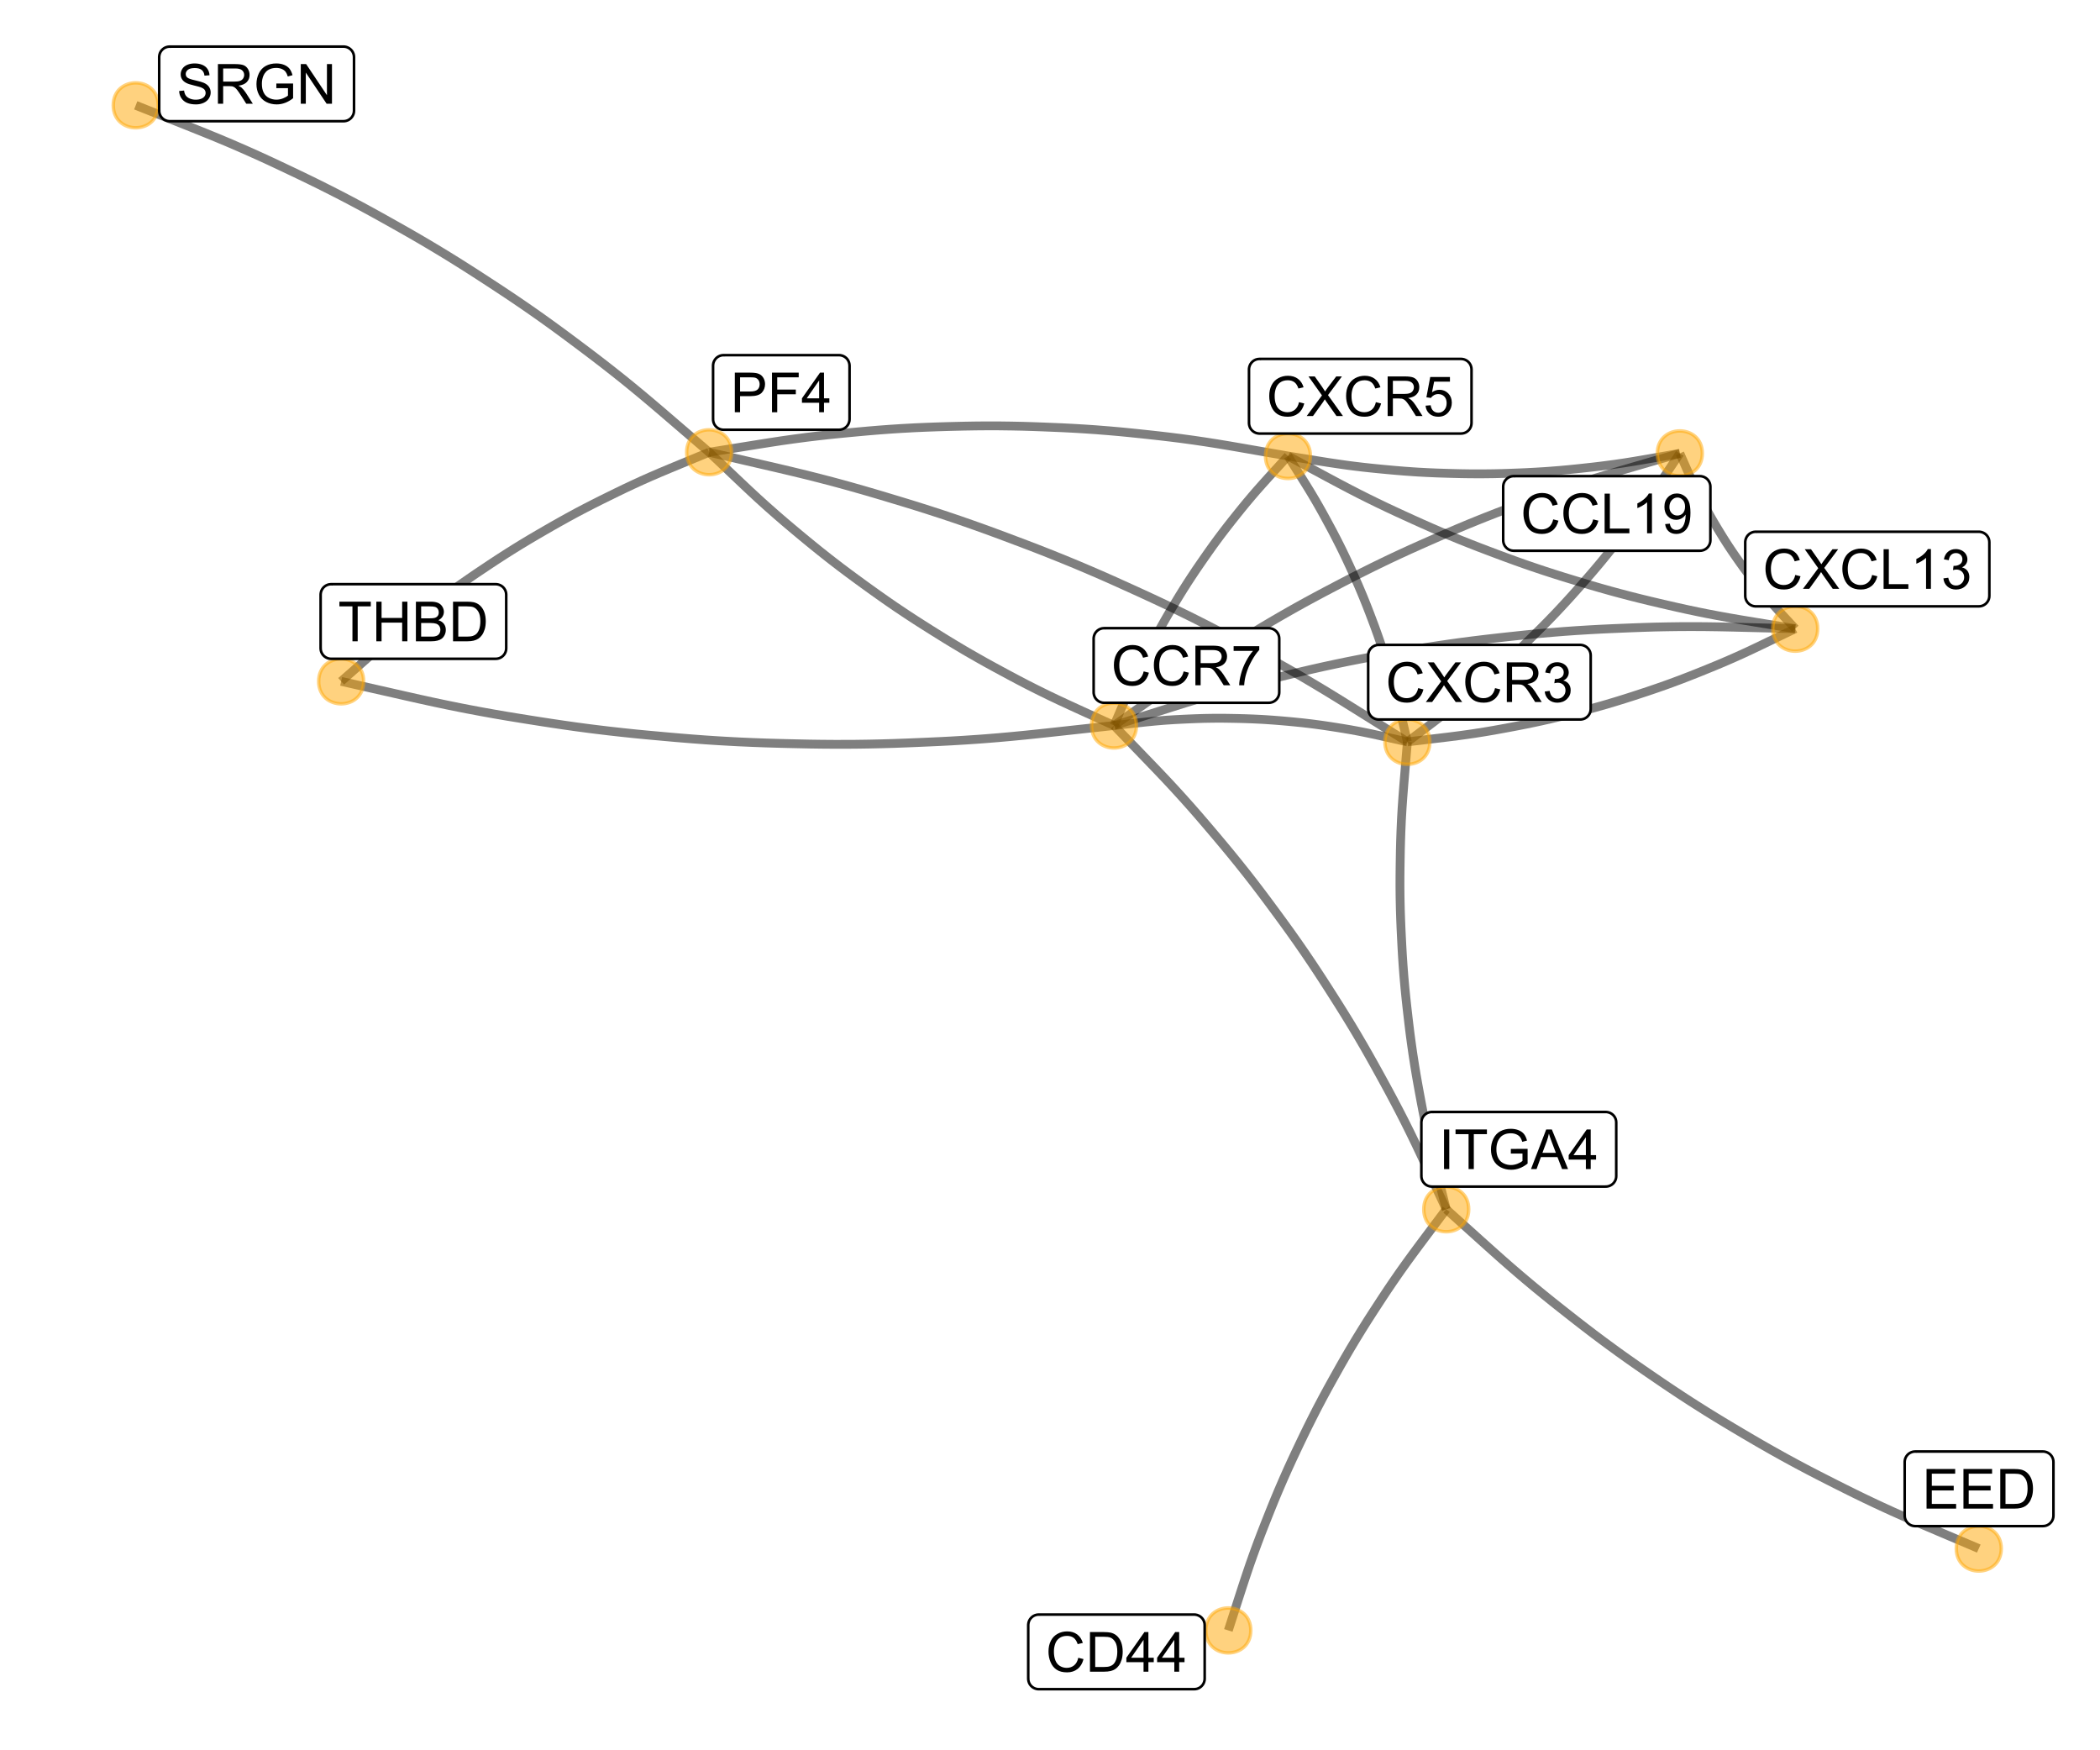 <?xml version="1.0" encoding="UTF-8"?>
<svg xmlns="http://www.w3.org/2000/svg" xmlns:xlink="http://www.w3.org/1999/xlink" width="432pt" height="360pt" viewBox="0 0 432 360" version="1.1">
<defs>
<g>
<symbol overflow="visible" id="glyph0-0">
<path style="stroke:none;" d="M 1.422 0 L 1.422 -7.113 L 7.113 -7.113 L 7.113 0 Z M 1.602 -0.18 L 6.934 -0.18 L 6.934 -6.934 L 1.602 -6.934 Z M 1.602 -0.18 "/>
</symbol>
<symbol overflow="visible" id="glyph0-1">
<path style="stroke:none;" d="M 2.949 0 L 2.949 -7.184 L 0.266 -7.184 L 0.266 -8.148 L 6.723 -8.148 L 6.723 -7.184 L 4.027 -7.184 L 4.027 0 Z M 2.949 0 "/>
</symbol>
<symbol overflow="visible" id="glyph0-2">
<path style="stroke:none;" d="M 0.91 0 L 0.91 -8.148 L 1.988 -8.148 L 1.988 -4.801 L 6.223 -4.801 L 6.223 -8.148 L 7.301 -8.148 L 7.301 0 L 6.223 0 L 6.223 -3.84 L 1.988 -3.84 L 1.988 0 Z M 0.91 0 "/>
</symbol>
<symbol overflow="visible" id="glyph0-3">
<path style="stroke:none;" d="M 0.832 0 L 0.832 -8.148 L 3.891 -8.148 C 4.512 -8.145 5.008 -8.062 5.387 -7.898 C 5.762 -7.734 6.059 -7.48 6.27 -7.137 C 6.48 -6.793 6.586 -6.434 6.59 -6.062 C 6.586 -5.711 6.492 -5.383 6.305 -5.078 C 6.117 -4.77 5.832 -4.523 5.453 -4.336 C 5.941 -4.188 6.32 -3.938 6.586 -3.594 C 6.852 -3.242 6.984 -2.832 6.984 -2.363 C 6.984 -1.977 6.902 -1.621 6.742 -1.297 C 6.578 -0.965 6.379 -0.715 6.145 -0.539 C 5.906 -0.359 5.609 -0.223 5.254 -0.137 C 4.895 -0.043 4.457 0 3.941 0 Z M 1.91 -4.723 L 3.672 -4.723 C 4.148 -4.723 4.492 -4.754 4.703 -4.816 C 4.973 -4.898 5.18 -5.031 5.32 -5.223 C 5.461 -5.41 5.531 -5.648 5.531 -5.934 C 5.531 -6.203 5.465 -6.441 5.336 -6.648 C 5.203 -6.852 5.016 -6.992 4.777 -7.07 C 4.535 -7.145 4.125 -7.184 3.539 -7.184 L 1.91 -7.184 Z M 1.91 -0.961 L 3.941 -0.961 C 4.285 -0.961 4.527 -0.973 4.672 -1 C 4.918 -1.043 5.129 -1.117 5.297 -1.223 C 5.461 -1.324 5.598 -1.477 5.707 -1.676 C 5.812 -1.871 5.863 -2.098 5.867 -2.363 C 5.863 -2.66 5.785 -2.926 5.633 -3.152 C 5.477 -3.375 5.262 -3.531 4.988 -3.625 C 4.707 -3.715 4.312 -3.762 3.797 -3.762 L 1.91 -3.762 Z M 1.91 -0.961 "/>
</symbol>
<symbol overflow="visible" id="glyph0-4">
<path style="stroke:none;" d="M 0.879 0 L 0.879 -8.148 L 3.684 -8.148 C 4.312 -8.145 4.797 -8.105 5.137 -8.031 C 5.602 -7.918 6 -7.723 6.328 -7.445 C 6.758 -7.082 7.078 -6.617 7.293 -6.055 C 7.504 -5.484 7.609 -4.84 7.613 -4.117 C 7.609 -3.496 7.539 -2.949 7.395 -2.473 C 7.25 -1.996 7.062 -1.598 6.84 -1.285 C 6.609 -0.969 6.363 -0.723 6.098 -0.547 C 5.828 -0.363 5.504 -0.227 5.125 -0.137 C 4.746 -0.043 4.309 0 3.816 0 Z M 1.957 -0.961 L 3.695 -0.961 C 4.23 -0.961 4.652 -1.008 4.957 -1.109 C 5.262 -1.207 5.504 -1.352 5.691 -1.535 C 5.941 -1.789 6.141 -2.129 6.285 -2.562 C 6.426 -2.992 6.496 -3.516 6.5 -4.133 C 6.496 -4.984 6.359 -5.641 6.082 -6.098 C 5.801 -6.555 5.461 -6.863 5.062 -7.02 C 4.773 -7.129 4.309 -7.184 3.668 -7.184 L 1.957 -7.184 Z M 1.957 -0.961 "/>
</symbol>
<symbol overflow="visible" id="glyph0-5">
<path style="stroke:none;" d="M 0.879 0 L 0.879 -8.148 L 3.949 -8.148 C 4.488 -8.145 4.902 -8.117 5.191 -8.07 C 5.59 -8 5.922 -7.875 6.195 -7.688 C 6.461 -7.5 6.68 -7.234 6.848 -6.898 C 7.012 -6.559 7.094 -6.191 7.098 -5.789 C 7.094 -5.094 6.875 -4.508 6.434 -4.031 C 5.992 -3.551 5.195 -3.309 4.047 -3.312 L 1.957 -3.312 L 1.957 0 Z M 1.957 -4.273 L 4.062 -4.273 C 4.754 -4.27 5.25 -4.398 5.543 -4.66 C 5.836 -4.918 5.98 -5.285 5.984 -5.758 C 5.98 -6.098 5.895 -6.391 5.727 -6.633 C 5.551 -6.875 5.324 -7.035 5.047 -7.113 C 4.859 -7.16 4.523 -7.184 4.039 -7.184 L 1.957 -7.184 Z M 1.957 -4.273 "/>
</symbol>
<symbol overflow="visible" id="glyph0-6">
<path style="stroke:none;" d="M 0.934 0 L 0.934 -8.148 L 6.43 -8.148 L 6.43 -7.184 L 2.012 -7.184 L 2.012 -4.664 L 5.836 -4.664 L 5.836 -3.699 L 2.012 -3.699 L 2.012 0 Z M 0.934 0 "/>
</symbol>
<symbol overflow="visible" id="glyph0-7">
<path style="stroke:none;" d="M 3.68 0 L 3.68 -1.949 L 0.145 -1.949 L 0.145 -2.867 L 3.863 -8.148 L 4.68 -8.148 L 4.68 -2.867 L 5.781 -2.867 L 5.781 -1.949 L 4.68 -1.949 L 4.68 0 Z M 3.68 -2.867 L 3.68 -6.539 L 1.129 -2.867 Z M 3.68 -2.867 "/>
</symbol>
<symbol overflow="visible" id="glyph0-8">
<path style="stroke:none;" d="M 6.691 -2.855 L 7.77 -2.586 C 7.543 -1.695 7.133 -1.02 6.547 -0.559 C 5.957 -0.09 5.242 0.141 4.395 0.141 C 3.516 0.141 2.801 -0.035 2.254 -0.395 C 1.703 -0.75 1.285 -1.27 0.996 -1.949 C 0.707 -2.625 0.562 -3.352 0.566 -4.133 C 0.562 -4.977 0.723 -5.719 1.051 -6.352 C 1.371 -6.984 1.836 -7.465 2.438 -7.793 C 3.035 -8.121 3.691 -8.285 4.414 -8.285 C 5.227 -8.285 5.914 -8.074 6.469 -7.66 C 7.023 -7.242 7.41 -6.66 7.629 -5.914 L 6.57 -5.664 C 6.375 -6.254 6.102 -6.684 5.746 -6.957 C 5.383 -7.223 4.93 -7.359 4.391 -7.363 C 3.758 -7.359 3.234 -7.211 2.82 -6.914 C 2.398 -6.613 2.105 -6.207 1.934 -5.703 C 1.762 -5.195 1.676 -4.676 1.68 -4.141 C 1.676 -3.445 1.777 -2.84 1.98 -2.324 C 2.184 -1.805 2.496 -1.418 2.922 -1.168 C 3.348 -0.91 3.809 -0.785 4.309 -0.785 C 4.906 -0.785 5.418 -0.957 5.84 -1.305 C 6.258 -1.652 6.543 -2.168 6.691 -2.855 Z M 6.691 -2.855 "/>
</symbol>
<symbol overflow="visible" id="glyph0-9">
<path style="stroke:none;" d="M 0.051 0 L 3.199 -4.246 L 0.422 -8.148 L 1.707 -8.148 L 3.184 -6.059 C 3.488 -5.621 3.707 -5.285 3.84 -5.059 C 4.02 -5.348 4.234 -5.656 4.484 -5.984 L 6.125 -8.148 L 7.297 -8.148 L 4.434 -4.309 L 7.52 0 L 6.184 0 L 4.133 -2.906 C 4.016 -3.07 3.898 -3.25 3.777 -3.449 C 3.594 -3.152 3.465 -2.949 3.391 -2.84 L 1.344 0 Z M 0.051 0 "/>
</symbol>
<symbol overflow="visible" id="glyph0-10">
<path style="stroke:none;" d="M 0.895 0 L 0.895 -8.148 L 4.508 -8.148 C 5.23 -8.145 5.785 -8.07 6.164 -7.926 C 6.539 -7.777 6.84 -7.52 7.066 -7.152 C 7.293 -6.781 7.406 -6.371 7.406 -5.926 C 7.406 -5.344 7.219 -4.855 6.844 -4.461 C 6.469 -4.062 5.891 -3.812 5.113 -3.707 C 5.395 -3.566 5.609 -3.43 5.762 -3.301 C 6.074 -3.008 6.375 -2.648 6.656 -2.219 L 8.074 0 L 6.719 0 L 5.641 -1.695 C 5.324 -2.18 5.066 -2.555 4.863 -2.816 C 4.66 -3.074 4.477 -3.258 4.316 -3.363 C 4.152 -3.465 3.988 -3.535 3.824 -3.578 C 3.699 -3.602 3.5 -3.613 3.223 -3.617 L 1.973 -3.617 L 1.973 0 Z M 1.973 -4.551 L 4.289 -4.551 C 4.781 -4.547 5.164 -4.598 5.445 -4.703 C 5.719 -4.801 5.93 -4.965 6.078 -5.191 C 6.219 -5.418 6.293 -5.66 6.297 -5.926 C 6.293 -6.305 6.152 -6.621 5.875 -6.871 C 5.594 -7.117 5.152 -7.242 4.551 -7.246 L 1.973 -7.246 Z M 1.973 -4.551 "/>
</symbol>
<symbol overflow="visible" id="glyph0-11">
<path style="stroke:none;" d="M 0.473 -2.133 L 1.523 -2.223 C 1.602 -1.707 1.781 -1.324 2.062 -1.07 C 2.344 -0.809 2.684 -0.68 3.09 -0.684 C 3.566 -0.68 3.977 -0.859 4.312 -1.227 C 4.645 -1.586 4.809 -2.07 4.812 -2.672 C 4.809 -3.242 4.648 -3.691 4.332 -4.023 C 4.008 -4.352 3.59 -4.516 3.074 -4.52 C 2.75 -4.516 2.457 -4.441 2.199 -4.297 C 1.938 -4.148 1.734 -3.961 1.59 -3.73 L 0.648 -3.852 L 1.438 -8.035 L 5.492 -8.035 L 5.492 -7.078 L 2.238 -7.078 L 1.801 -4.891 C 2.285 -5.23 2.801 -5.402 3.34 -5.402 C 4.051 -5.402 4.648 -5.152 5.141 -4.66 C 5.625 -4.164 5.871 -3.531 5.875 -2.762 C 5.871 -2.02 5.656 -1.383 5.23 -0.852 C 4.703 -0.188 3.988 0.141 3.09 0.141 C 2.344 0.141 1.738 -0.066 1.273 -0.48 C 0.805 -0.895 0.539 -1.445 0.473 -2.133 Z M 0.473 -2.133 "/>
</symbol>
<symbol overflow="visible" id="glyph0-12">
<path style="stroke:none;" d="M 0.477 -2.152 L 1.477 -2.285 C 1.594 -1.715 1.789 -1.305 2.062 -1.059 C 2.336 -0.805 2.672 -0.68 3.074 -0.684 C 3.539 -0.68 3.934 -0.844 4.262 -1.172 C 4.582 -1.496 4.746 -1.898 4.75 -2.383 C 4.746 -2.84 4.598 -3.219 4.301 -3.52 C 4 -3.816 3.617 -3.965 3.156 -3.969 C 2.965 -3.965 2.73 -3.93 2.449 -3.855 L 2.562 -4.734 C 2.625 -4.727 2.68 -4.723 2.723 -4.723 C 3.148 -4.723 3.531 -4.832 3.871 -5.055 C 4.211 -5.277 4.383 -5.621 4.383 -6.086 C 4.383 -6.449 4.258 -6.754 4.012 -6.996 C 3.762 -7.238 3.441 -7.359 3.051 -7.359 C 2.66 -7.359 2.336 -7.234 2.078 -6.992 C 1.816 -6.742 1.648 -6.375 1.578 -5.891 L 0.578 -6.07 C 0.699 -6.738 0.977 -7.254 1.41 -7.625 C 1.844 -7.992 2.383 -8.18 3.027 -8.18 C 3.469 -8.18 3.879 -8.082 4.254 -7.895 C 4.629 -7.699 4.914 -7.441 5.113 -7.113 C 5.312 -6.781 5.414 -6.43 5.414 -6.062 C 5.414 -5.707 5.316 -5.387 5.129 -5.102 C 4.938 -4.809 4.66 -4.578 4.289 -4.414 C 4.77 -4.297 5.141 -4.066 5.41 -3.719 C 5.676 -3.367 5.812 -2.93 5.812 -2.406 C 5.812 -1.691 5.551 -1.09 5.035 -0.598 C 4.512 -0.105 3.855 0.141 3.066 0.145 C 2.348 0.141 1.754 -0.07 1.285 -0.492 C 0.809 -0.918 0.539 -1.469 0.477 -2.152 Z M 0.477 -2.152 "/>
</symbol>
<symbol overflow="visible" id="glyph0-13">
<path style="stroke:none;" d="M 1.062 0 L 1.062 -8.148 L 2.141 -8.148 L 2.141 0 Z M 1.062 0 "/>
</symbol>
<symbol overflow="visible" id="glyph0-14">
<path style="stroke:none;" d="M 4.691 -3.195 L 4.691 -4.152 L 8.141 -4.156 L 8.141 -1.133 C 7.609 -0.707 7.062 -0.391 6.5 -0.18 C 5.934 0.035 5.359 0.141 4.77 0.141 C 3.965 0.141 3.234 -0.031 2.586 -0.375 C 1.93 -0.719 1.438 -1.215 1.105 -1.863 C 0.77 -2.512 0.602 -3.234 0.605 -4.035 C 0.602 -4.824 0.77 -5.562 1.102 -6.254 C 1.434 -6.938 1.91 -7.449 2.535 -7.785 C 3.156 -8.117 3.871 -8.285 4.684 -8.285 C 5.27 -8.285 5.805 -8.188 6.281 -8 C 6.758 -7.805 7.129 -7.539 7.402 -7.203 C 7.668 -6.859 7.875 -6.414 8.02 -5.867 L 7.047 -5.602 C 6.922 -6.016 6.77 -6.34 6.59 -6.578 C 6.406 -6.812 6.148 -7.004 5.812 -7.148 C 5.477 -7.289 5.102 -7.359 4.691 -7.363 C 4.195 -7.359 3.77 -7.285 3.41 -7.137 C 3.051 -6.988 2.762 -6.789 2.543 -6.547 C 2.32 -6.297 2.148 -6.031 2.027 -5.742 C 1.82 -5.234 1.715 -4.688 1.719 -4.102 C 1.715 -3.375 1.84 -2.766 2.094 -2.277 C 2.34 -1.785 2.703 -1.422 3.184 -1.188 C 3.66 -0.949 4.168 -0.832 4.707 -0.832 C 5.168 -0.832 5.625 -0.922 6.074 -1.102 C 6.516 -1.281 6.852 -1.473 7.086 -1.68 L 7.086 -3.195 Z M 4.691 -3.195 "/>
</symbol>
<symbol overflow="visible" id="glyph0-15">
<path style="stroke:none;" d="M -0.016 0 L 3.113 -8.148 L 4.273 -8.148 L 7.609 0 L 6.379 0 L 5.43 -2.469 L 2.023 -2.469 L 1.129 0 Z M 2.336 -3.344 L 5.098 -3.344 L 4.246 -5.602 C 3.984 -6.285 3.793 -6.848 3.668 -7.293 C 3.562 -6.766 3.414 -6.246 3.23 -5.734 Z M 2.336 -3.344 "/>
</symbol>
<symbol overflow="visible" id="glyph0-16">
<path style="stroke:none;" d="M 0.832 0 L 0.832 -8.148 L 1.91 -8.148 L 1.91 -0.961 L 5.926 -0.961 L 5.926 0 Z M 0.832 0 "/>
</symbol>
<symbol overflow="visible" id="glyph0-17">
<path style="stroke:none;" d="M 4.238 0 L 3.238 0 L 3.238 -6.375 C 2.996 -6.145 2.68 -5.914 2.293 -5.684 C 1.898 -5.453 1.547 -5.281 1.238 -5.168 L 1.238 -6.137 C 1.793 -6.395 2.285 -6.715 2.707 -7.09 C 3.125 -7.465 3.418 -7.828 3.594 -8.18 L 4.238 -8.18 Z M 4.238 0 "/>
</symbol>
<symbol overflow="visible" id="glyph0-18">
<path style="stroke:none;" d="M 0.621 -1.883 L 1.582 -1.973 C 1.664 -1.516 1.82 -1.188 2.051 -0.988 C 2.277 -0.781 2.57 -0.68 2.934 -0.684 C 3.238 -0.68 3.508 -0.75 3.742 -0.895 C 3.973 -1.031 4.164 -1.219 4.312 -1.457 C 4.461 -1.691 4.582 -2.008 4.684 -2.41 C 4.781 -2.809 4.832 -3.219 4.836 -3.633 C 4.832 -3.676 4.832 -3.742 4.828 -3.836 C 4.625 -3.512 4.352 -3.254 4.008 -3.059 C 3.66 -2.859 3.285 -2.758 2.883 -2.762 C 2.207 -2.758 1.637 -3.004 1.172 -3.496 C 0.703 -3.984 0.469 -4.629 0.473 -5.43 C 0.469 -6.254 0.711 -6.918 1.203 -7.422 C 1.688 -7.926 2.301 -8.18 3.035 -8.18 C 3.562 -8.18 4.043 -8.035 4.484 -7.75 C 4.922 -7.465 5.258 -7.059 5.484 -6.531 C 5.711 -6.004 5.824 -5.238 5.828 -4.238 C 5.824 -3.195 5.711 -2.367 5.488 -1.754 C 5.262 -1.133 4.926 -0.664 4.48 -0.344 C 4.031 -0.02 3.508 0.141 2.91 0.141 C 2.273 0.141 1.754 -0.035 1.352 -0.391 C 0.945 -0.742 0.703 -1.238 0.621 -1.883 Z M 4.719 -5.48 C 4.715 -6.051 4.562 -6.508 4.258 -6.844 C 3.949 -7.18 3.582 -7.348 3.156 -7.352 C 2.707 -7.348 2.32 -7.164 1.992 -6.805 C 1.664 -6.438 1.5 -5.969 1.5 -5.395 C 1.5 -4.875 1.656 -4.453 1.969 -4.129 C 2.281 -3.805 2.668 -3.645 3.129 -3.645 C 3.59 -3.645 3.969 -3.805 4.27 -4.129 C 4.566 -4.453 4.715 -4.902 4.719 -5.48 Z M 4.719 -5.48 "/>
</symbol>
<symbol overflow="visible" id="glyph0-19">
<path style="stroke:none;" d="M 0.539 -7.078 L 0.539 -8.043 L 5.812 -8.043 L 5.812 -7.262 C 5.293 -6.707 4.777 -5.977 4.27 -5.062 C 3.758 -4.148 3.363 -3.207 3.09 -2.238 C 2.887 -1.559 2.762 -0.812 2.707 0 L 1.68 0 C 1.688 -0.641 1.812 -1.414 2.055 -2.32 C 2.293 -3.227 2.641 -4.102 3.094 -4.949 C 3.543 -5.789 4.02 -6.5 4.527 -7.078 Z M 0.539 -7.078 "/>
</symbol>
<symbol overflow="visible" id="glyph0-20">
<path style="stroke:none;" d="M 0.898 0 L 0.898 -8.148 L 6.789 -8.148 L 6.789 -7.184 L 1.977 -7.184 L 1.977 -4.691 L 6.484 -4.691 L 6.484 -3.734 L 1.977 -3.734 L 1.977 -0.961 L 6.98 -0.961 L 6.98 0 Z M 0.898 0 "/>
</symbol>
<symbol overflow="visible" id="glyph0-21">
<path style="stroke:none;" d="M 0.512 -2.617 L 1.527 -2.707 C 1.574 -2.297 1.688 -1.961 1.863 -1.703 C 2.039 -1.441 2.312 -1.23 2.684 -1.07 C 3.051 -0.906 3.465 -0.824 3.934 -0.828 C 4.34 -0.824 4.703 -0.887 5.023 -1.012 C 5.336 -1.133 5.57 -1.301 5.727 -1.512 C 5.875 -1.723 5.953 -1.953 5.957 -2.211 C 5.953 -2.461 5.879 -2.684 5.734 -2.879 C 5.582 -3.066 5.336 -3.23 5 -3.363 C 4.777 -3.445 4.297 -3.574 3.551 -3.758 C 2.801 -3.934 2.273 -4.105 1.977 -4.27 C 1.586 -4.469 1.297 -4.723 1.109 -5.027 C 0.914 -5.328 0.82 -5.664 0.824 -6.039 C 0.82 -6.449 0.938 -6.832 1.172 -7.191 C 1.406 -7.547 1.746 -7.82 2.195 -8.008 C 2.641 -8.191 3.141 -8.285 3.691 -8.285 C 4.293 -8.285 4.824 -8.188 5.289 -7.992 C 5.746 -7.797 6.102 -7.512 6.352 -7.137 C 6.598 -6.758 6.73 -6.328 6.754 -5.852 L 5.719 -5.773 C 5.664 -6.285 5.473 -6.676 5.152 -6.941 C 4.828 -7.203 4.355 -7.336 3.734 -7.336 C 3.078 -7.336 2.605 -7.215 2.309 -6.977 C 2.012 -6.734 1.863 -6.445 1.863 -6.113 C 1.863 -5.816 1.969 -5.578 2.18 -5.391 C 2.383 -5.199 2.922 -5.004 3.801 -4.809 C 4.676 -4.609 5.277 -4.438 5.605 -4.289 C 6.078 -4.07 6.43 -3.793 6.656 -3.457 C 6.883 -3.121 6.996 -2.734 6.996 -2.301 C 6.996 -1.867 6.871 -1.457 6.621 -1.074 C 6.371 -0.688 6.012 -0.391 5.551 -0.18 C 5.082 0.035 4.562 0.141 3.984 0.141 C 3.246 0.141 2.625 0.035 2.129 -0.18 C 1.629 -0.395 1.238 -0.719 0.957 -1.152 C 0.672 -1.582 0.523 -2.07 0.512 -2.617 Z M 0.512 -2.617 "/>
</symbol>
<symbol overflow="visible" id="glyph0-22">
<path style="stroke:none;" d="M 0.867 0 L 0.867 -8.148 L 1.973 -8.148 L 6.25 -1.75 L 6.25 -8.148 L 7.285 -8.148 L 7.285 0 L 6.18 0 L 1.902 -6.402 L 1.902 0 Z M 0.867 0 "/>
</symbol>
</g>
<clipPath id="clip1">
  <path d="M 8.965 5.977 L 426.02 5.977 L 426.02 351.031 L 8.965 351.031 Z M 8.965 5.977 "/>
</clipPath>
</defs>
<g id="surface10006">
<rect x="0" y="0" width="432" height="360" style="fill:rgb(100%,100%,100%);fill-opacity:1;stroke:none;"/>
<rect x="0" y="0" width="432" height="360" style="fill:rgb(100%,100%,100%);fill-opacity:1;stroke:none;"/>
<path style="fill:none;stroke-width:1.164;stroke-linecap:round;stroke-linejoin:round;stroke:rgb(100%,100%,100%);stroke-opacity:1;stroke-miterlimit:10;" d="M 0 360 L 432 360 L 432 0 L 0 0 Z M 0 360 "/>
<g clip-path="url(#clip1)" clip-rule="nonzero">
<path style=" stroke:none;fill-rule:nonzero;fill:rgb(100%,100%,100%);fill-opacity:1;" d="M 8.965 351.035 L 426.02 351.035 L 426.02 5.98 L 8.965 5.98 Z M 8.965 351.035 "/>
</g>
<path style="fill:none;stroke-width:1.814;stroke-linecap:butt;stroke-linejoin:round;stroke:rgb(0%,0%,0%);stroke-opacity:0.502;stroke-miterlimit:10;" d="M 70.184 140.141 L 70.34 140.176 L 73.348 140.859 L 76.352 141.543 L 79.793 142.32 L 83.176 143.09 L 86.344 143.801 L 89.289 144.445 L 92.074 145.031 L 94.785 145.578 L 96.27 145.867 L 98.965 146.375 L 101.617 146.852 L 104.16 147.289 L 106.555 147.68 L 108.816 148.043 L 111.043 148.395 L 113.359 148.75 L 115.832 149.117 L 118.445 149.488 L 121.145 149.848 L 122.641 150.035 L 125.367 150.363 L 128.043 150.66 L 130.609 150.93 L 133.027 151.164 L 135.309 151.371 L 137.551 151.574 L 139.887 151.777 L 142.379 151.98 L 145.008 152.176 L 147.727 152.355 L 149.23 152.441 L 151.973 152.59 L 154.664 152.707 L 157.242 152.805 L 159.668 152.879 L 161.961 152.938 L 164.211 152.988 L 166.555 153.039 L 169.055 153.074 L 171.691 153.094 L 174.418 153.09 L 175.922 153.082 L 178.668 153.043 L 181.359 152.984 L 183.941 152.91 L 186.367 152.82 L 188.656 152.727 L 190.906 152.629 L 193.25 152.523 L 195.746 152.395 L 198.379 152.238 L 201.098 152.055 L 202.598 151.945 L 205.344 151.723 L 208.121 151.473 L 211.023 151.191 L 214.121 150.867 L 217.453 150.508 L 220.973 150.121 L 224.348 149.754 L 227.031 149.461 L 228.613 149.285 L 229.141 149.23 L 229.168 149.227 "/>
<path style="fill:none;stroke-width:1.814;stroke-linecap:butt;stroke-linejoin:round;stroke:rgb(0%,0%,0%);stroke-opacity:0.502;stroke-miterlimit:10;" d="M 145.879 93.02 L 146.02 93.156 L 146.832 93.926 L 148.434 95.445 L 150.445 97.359 L 152.426 99.238 L 154.242 100.949 L 155.93 102.512 L 157.559 103.988 L 158.18 104.539 L 159.812 105.977 L 161.41 107.355 L 162.918 108.629 L 164.32 109.801 L 165.703 110.949 L 167.184 112.16 L 168.789 113.457 L 170.484 114.797 L 171.137 115.305 L 172.863 116.633 L 174.547 117.898 L 176.137 119.07 L 177.613 120.148 L 179.07 121.199 L 180.629 122.312 L 182.316 123.5 L 184.094 124.727 L 184.781 125.188 L 186.59 126.398 L 188.355 127.551 L 190.02 128.613 L 191.566 129.59 L 193.09 130.543 L 194.715 131.551 L 196.48 132.621 L 198.336 133.727 L 199.051 134.145 L 200.938 135.227 L 202.773 136.262 L 204.504 137.211 L 206.113 138.082 L 207.695 138.934 L 209.387 139.832 L 211.215 140.785 L 213.145 141.762 L 213.883 142.129 L 215.848 143.094 L 217.879 144.059 L 220.066 145.074 L 222.473 146.176 L 225.031 147.34 L 227.309 148.379 L 228.727 149.023 L 229.156 149.223 L 229.168 149.227 "/>
<path style="fill:none;stroke-width:1.814;stroke-linecap:butt;stroke-linejoin:round;stroke:rgb(0%,0%,0%);stroke-opacity:0.502;stroke-miterlimit:10;" d="M 145.879 93.02 L 145.688 93.098 L 144.621 93.539 L 142.586 94.375 L 140.145 95.383 L 137.82 96.344 L 135.719 97.227 L 133.773 98.066 L 132.094 98.812 L 130.23 99.668 L 128.441 100.508 L 126.789 101.309 L 125.258 102.059 L 123.723 102.816 L 122.066 103.648 L 120.297 104.559 L 118.676 105.41 L 116.875 106.387 L 115.148 107.348 L 113.551 108.25 L 112.074 109.102 L 110.59 109.961 L 108.992 110.902 L 107.289 111.926 L 105.73 112.887 L 103.996 113.98 L 102.336 115.051 L 100.805 116.059 L 99.387 117.008 L 97.961 117.961 L 96.434 119.008 L 94.801 120.141 L 93.309 121.203 L 91.652 122.41 L 90.066 123.59 L 88.602 124.699 L 87.25 125.738 L 85.895 126.785 L 84.438 127.93 L 82.883 129.168 L 81.465 130.328 L 79.883 131.648 L 78.266 133.031 L 76.527 134.547 L 74.621 136.223 L 72.652 137.965 L 71.066 139.359 L 70.293 140.043 L 70.184 140.141 "/>
<path style="fill:none;stroke-width:1.814;stroke-linecap:butt;stroke-linejoin:round;stroke:rgb(0%,0%,0%);stroke-opacity:0.502;stroke-miterlimit:10;" d="M 145.879 93.02 L 145.75 92.91 L 144.98 92.246 L 143.34 90.836 L 141.047 88.867 L 138.543 86.715 L 136.156 84.664 L 133.938 82.777 L 131.863 81.035 L 129.863 79.387 L 128.242 78.07 L 126.242 76.48 L 124.277 74.941 L 122.395 73.496 L 120.625 72.152 L 118.941 70.887 L 117.242 69.617 L 115.434 68.277 L 113.496 66.863 L 111.453 65.398 L 109.754 64.199 L 107.656 62.746 L 105.59 61.34 L 103.613 60.02 L 101.758 58.797 L 99.996 57.648 L 98.219 56.492 L 96.324 55.277 L 94.293 53.992 L 92.16 52.668 L 90.383 51.586 L 88.195 50.273 L 86.039 49.008 L 83.98 47.82 L 82.051 46.727 L 80.215 45.695 L 78.363 44.66 L 76.395 43.574 L 74.281 42.426 L 72.062 41.246 L 70.219 40.281 L 67.949 39.121 L 65.715 38 L 63.582 36.953 L 61.582 35.988 L 59.68 35.082 L 57.766 34.176 L 55.73 33.219 L 53.547 32.215 L 51.254 31.184 L 49.352 30.348 L 47 29.332 L 44.594 28.324 L 42.059 27.289 L 39.316 26.188 L 36.352 25.008 L 33.289 23.793 L 30.59 22.723 L 28.773 22 L 28.012 21.695 L 27.922 21.66 "/>
<path style="fill:none;stroke-width:1.814;stroke-linecap:butt;stroke-linejoin:round;stroke:rgb(0%,0%,0%);stroke-opacity:0.502;stroke-miterlimit:10;" d="M 264.953 93.793 L 265.117 93.883 L 266.078 94.398 L 268.016 95.445 L 270.539 96.805 L 273.094 98.18 L 275.453 99.441 L 277.633 100.586 L 279.699 101.648 L 281.289 102.445 L 283.336 103.449 L 285.336 104.406 L 287.223 105.289 L 288.984 106.098 L 290.688 106.875 L 292.48 107.684 L 294.418 108.539 L 296.473 109.426 L 298.105 110.113 L 300.215 110.98 L 302.273 111.801 L 304.215 112.559 L 306.023 113.246 L 307.777 113.906 L 309.621 114.594 L 311.609 115.32 L 313.719 116.07 L 315.395 116.645 L 317.555 117.371 L 319.664 118.055 L 321.652 118.68 L 323.504 119.246 L 325.297 119.789 L 327.18 120.355 L 329.215 120.945 L 331.367 121.551 L 333.078 122.016 L 335.285 122.594 L 337.434 123.137 L 339.461 123.629 L 341.344 124.074 L 343.168 124.496 L 345.082 124.934 L 347.152 125.391 L 349.344 125.852 L 351.078 126.203 L 353.328 126.633 L 355.637 127.051 L 358.105 127.477 L 360.801 127.922 L 363.695 128.395 L 366.434 128.844 L 368.383 129.16 L 369.211 129.297 L 369.301 129.312 "/>
<path style="fill:none;stroke-width:1.814;stroke-linecap:butt;stroke-linejoin:round;stroke:rgb(0%,0%,0%);stroke-opacity:0.502;stroke-miterlimit:10;" d="M 264.953 93.793 L 264.773 93.762 L 263.723 93.578 L 261.562 93.203 L 258.676 92.699 L 255.68 92.176 L 252.887 91.695 L 250.316 91.27 L 247.898 90.891 L 245.543 90.543 L 245.254 90.504 L 242.906 90.184 L 240.613 89.898 L 238.445 89.645 L 236.43 89.422 L 234.492 89.215 L 232.492 89.008 L 230.34 88.797 L 228.051 88.598 L 225.688 88.41 L 225.402 88.387 L 223.035 88.227 L 220.73 88.09 L 218.551 87.98 L 216.523 87.895 L 214.578 87.816 L 212.566 87.742 L 210.406 87.676 L 208.109 87.629 L 205.742 87.598 L 205.453 87.594 L 203.082 87.59 L 200.773 87.609 L 198.59 87.645 L 196.562 87.691 L 194.617 87.742 L 192.605 87.805 L 190.441 87.883 L 188.148 87.984 L 185.781 88.113 L 185.496 88.129 L 183.129 88.281 L 180.824 88.453 L 178.652 88.633 L 176.629 88.816 L 174.691 88.996 L 172.688 89.191 L 170.535 89.41 L 168.254 89.668 L 165.902 89.949 L 165.617 89.988 L 163.258 90.301 L 160.848 90.641 L 158.297 91.031 L 155.523 91.469 L 152.539 91.949 L 149.602 92.422 L 147.316 92.789 L 146.129 92.98 L 145.879 93.02 "/>
<path style="fill:none;stroke-width:1.814;stroke-linecap:butt;stroke-linejoin:round;stroke:rgb(0%,0%,0%);stroke-opacity:0.502;stroke-miterlimit:10;" d="M 264.953 93.793 L 264.797 93.965 L 263.965 94.875 L 262.539 96.441 L 261.031 98.094 L 259.684 99.59 L 258.469 100.961 L 257.555 102.023 L 256.422 103.367 L 255.359 104.664 L 254.402 105.852 L 253.496 106.988 L 252.531 108.215 L 251.496 109.559 L 250.66 110.672 L 249.617 112.09 L 248.645 113.453 L 247.77 114.703 L 246.941 115.898 L 246.059 117.184 L 245.117 118.598 L 244.355 119.762 L 243.41 121.246 L 242.527 122.672 L 241.738 123.977 L 240.988 125.223 L 240.195 126.566 L 239.348 128.039 L 238.668 129.25 L 237.82 130.797 L 237.035 132.273 L 236.336 133.629 L 235.672 134.922 L 234.969 136.312 L 234.223 137.84 L 233.621 139.098 L 232.875 140.707 L 232.113 142.406 L 231.293 144.301 L 230.395 146.379 L 229.609 148.203 L 229.215 149.117 L 229.168 149.227 "/>
<path style="fill:none;stroke-width:1.814;stroke-linecap:butt;stroke-linejoin:round;stroke:rgb(0%,0%,0%);stroke-opacity:0.502;stroke-miterlimit:10;" d="M 264.953 93.793 L 265.164 93.828 L 266.332 94.016 L 268.488 94.363 L 270.969 94.762 L 273.277 95.129 L 275.371 95.441 L 277.336 95.719 L 278.316 95.844 L 280.25 96.078 L 282.109 96.281 L 283.828 96.453 L 285.43 96.605 L 287.078 96.754 L 288.875 96.902 L 290.789 97.039 L 291.773 97.102 L 293.719 97.203 L 295.586 97.285 L 297.312 97.34 L 298.922 97.387 L 300.574 97.426 L 302.379 97.453 L 304.297 97.461 L 305.285 97.457 L 307.23 97.434 L 309.102 97.391 L 310.828 97.332 L 312.438 97.27 L 314.09 97.199 L 315.891 97.105 L 317.805 96.988 L 318.789 96.918 L 320.73 96.766 L 322.594 96.598 L 324.312 96.426 L 325.914 96.254 L 327.559 96.074 L 329.348 95.863 L 331.25 95.617 L 332.23 95.484 L 334.172 95.199 L 336.18 94.879 L 338.367 94.508 L 340.781 94.09 L 343.188 93.668 L 344.906 93.367 L 345.535 93.258 L 345.562 93.254 "/>
<path style="fill:none;stroke-width:1.814;stroke-linecap:butt;stroke-linejoin:round;stroke:rgb(0%,0%,0%);stroke-opacity:0.502;stroke-miterlimit:10;" d="M 289.52 152.586 L 289.285 152.535 L 288.062 152.258 L 286.043 151.805 L 283.984 151.34 L 282.141 150.938 L 280.445 150.59 L 279.617 150.426 L 277.961 150.121 L 276.391 149.855 L 274.961 149.625 L 273.578 149.41 L 272.074 149.188 L 270.441 148.965 L 269.602 148.859 L 267.93 148.664 L 266.344 148.504 L 264.906 148.367 L 263.512 148.246 L 261.996 148.125 L 260.352 148.012 L 259.508 147.961 L 257.828 147.879 L 256.234 147.82 L 254.789 147.781 L 253.391 147.754 L 251.871 147.73 L 250.219 147.727 L 249.375 147.734 L 247.691 147.762 L 246.102 147.812 L 244.652 147.871 L 243.258 147.934 L 241.738 148.012 L 240.09 148.117 L 239.25 148.18 L 237.555 148.324 L 235.773 148.5 L 233.781 148.715 L 231.625 148.953 L 229.887 149.145 L 229.199 149.223 L 229.168 149.227 "/>
<path style="fill:none;stroke-width:1.814;stroke-linecap:butt;stroke-linejoin:round;stroke:rgb(0%,0%,0%);stroke-opacity:0.502;stroke-miterlimit:10;" d="M 289.52 152.586 L 289.383 152.5 L 288.555 151.98 L 286.754 150.855 L 284.148 149.223 L 281.188 147.371 L 278.289 145.559 L 275.582 143.875 L 273.059 142.324 L 270.66 140.879 L 268.312 139.488 L 267.316 138.906 L 264.965 137.555 L 262.648 136.25 L 260.418 135.016 L 258.32 133.871 L 256.332 132.801 L 254.367 131.746 L 252.312 130.652 L 250.113 129.5 L 247.785 128.301 L 245.375 127.086 L 244.344 126.574 L 241.91 125.383 L 239.512 124.23 L 237.207 123.148 L 235.035 122.145 L 232.98 121.207 L 230.949 120.289 L 228.828 119.332 L 226.555 118.328 L 224.152 117.289 L 221.668 116.234 L 220.605 115.793 L 218.098 114.766 L 215.625 113.777 L 213.258 112.848 L 211.023 111.992 L 208.91 111.195 L 206.824 110.41 L 204.641 109.598 L 202.309 108.746 L 199.84 107.867 L 197.293 106.98 L 196.203 106.609 L 193.633 105.75 L 191.102 104.93 L 188.676 104.16 L 186.387 103.453 L 184.227 102.801 L 182.094 102.156 L 179.863 101.492 L 177.477 100.797 L 174.957 100.082 L 172.355 99.367 L 171.246 99.07 L 168.613 98.383 L 165.941 97.707 L 163.137 97.027 L 160.133 96.316 L 156.895 95.566 L 153.48 94.777 L 150.242 94.027 L 147.73 93.449 L 146.312 93.121 L 145.891 93.023 L 145.879 93.02 "/>
<path style="fill:none;stroke-width:1.814;stroke-linecap:butt;stroke-linejoin:round;stroke:rgb(0%,0%,0%);stroke-opacity:0.502;stroke-miterlimit:10;" d="M 289.52 152.586 L 289.504 152.785 L 289.41 153.91 L 289.227 156.109 L 289 158.832 L 288.781 161.48 L 288.594 163.895 L 288.438 166.121 L 288.312 168.27 L 288.289 168.719 L 288.195 170.848 L 288.125 172.91 L 288.074 174.836 L 288.043 176.621 L 288.016 178.387 L 287.996 180.281 L 287.992 182.32 L 288.012 184.441 L 288.02 184.891 L 288.066 187.023 L 288.133 189.086 L 288.211 191.008 L 288.297 192.793 L 288.387 194.559 L 288.492 196.445 L 288.625 198.48 L 288.785 200.598 L 288.824 201.047 L 289.012 203.172 L 289.215 205.223 L 289.422 207.137 L 289.625 208.91 L 289.832 210.668 L 290.062 212.543 L 290.332 214.566 L 290.633 216.668 L 290.699 217.113 L 291.027 219.219 L 291.363 221.254 L 291.699 223.152 L 292.02 224.906 L 292.344 226.645 L 292.699 228.504 L 293.102 230.5 L 293.539 232.582 L 293.633 233.02 L 294.105 235.113 L 294.613 237.258 L 295.184 239.566 L 295.824 242.094 L 296.504 244.762 L 297.09 247.062 L 297.426 248.395 L 297.512 248.727 "/>
<path style="fill:none;stroke-width:1.814;stroke-linecap:butt;stroke-linejoin:round;stroke:rgb(0%,0%,0%);stroke-opacity:0.502;stroke-miterlimit:10;" d="M 289.52 152.586 L 289.465 152.355 L 289.184 151.148 L 288.707 149.105 L 288.207 146.977 L 287.75 145.066 L 287.312 143.332 L 287.012 142.199 L 286.555 140.531 L 286.098 138.957 L 285.668 137.523 L 285.246 136.156 L 284.789 134.684 L 284.27 133.086 L 283.895 131.98 L 283.324 130.348 L 282.766 128.805 L 282.242 127.406 L 281.734 126.066 L 281.176 124.629 L 280.551 123.07 L 280.105 121.992 L 279.43 120.398 L 278.766 118.898 L 278.152 117.535 L 277.555 116.234 L 276.902 114.836 L 276.176 113.32 L 275.66 112.277 L 274.879 110.734 L 274.121 109.277 L 273.414 107.961 L 272.734 106.703 L 271.992 105.352 L 271.164 103.887 L 270.582 102.875 L 269.691 101.375 L 268.734 99.812 L 267.652 98.082 L 266.469 96.199 L 265.457 94.594 L 264.992 93.859 L 264.953 93.793 "/>
<path style="fill:none;stroke-width:1.814;stroke-linecap:butt;stroke-linejoin:round;stroke:rgb(0%,0%,0%);stroke-opacity:0.502;stroke-miterlimit:10;" d="M 289.52 152.586 L 289.691 152.457 L 290.629 151.746 L 292.375 150.426 L 294.391 148.902 L 296.27 147.473 L 297.961 146.168 L 299.527 144.93 L 300.375 144.25 L 301.891 143.008 L 303.336 141.797 L 304.656 140.664 L 305.883 139.605 L 307.133 138.512 L 308.488 137.312 L 309.918 136.02 L 310.715 135.285 L 312.145 133.945 L 313.504 132.641 L 314.75 131.426 L 315.902 130.285 L 317.078 129.113 L 318.352 127.828 L 319.691 126.441 L 320.438 125.656 L 321.773 124.223 L 323.047 122.832 L 324.207 121.535 L 325.281 120.32 L 326.375 119.074 L 327.559 117.707 L 328.805 116.234 L 329.5 115.402 L 330.738 113.883 L 331.914 112.41 L 332.984 111.039 L 333.977 109.758 L 334.988 108.441 L 336.078 106.996 L 337.223 105.445 L 337.859 104.566 L 339.004 102.957 L 340.168 101.277 L 341.418 99.43 L 342.789 97.391 L 344.164 95.34 L 345.164 93.852 L 345.543 93.285 L 345.562 93.254 "/>
<path style="fill:none;stroke-width:1.814;stroke-linecap:butt;stroke-linejoin:round;stroke:rgb(0%,0%,0%);stroke-opacity:0.502;stroke-miterlimit:10;" d="M 289.52 152.586 L 289.73 152.562 L 290.898 152.422 L 293.07 152.168 L 295.605 151.867 L 297.98 151.582 L 300.125 151.309 L 302.129 151.031 L 303.348 150.852 L 305.305 150.543 L 307.18 150.227 L 308.91 149.914 L 310.52 149.617 L 312.164 149.305 L 313.945 148.953 L 315.848 148.559 L 317.047 148.301 L 318.977 147.863 L 320.828 147.422 L 322.535 146.996 L 324.121 146.59 L 325.738 146.172 L 327.496 145.703 L 329.363 145.184 L 330.547 144.844 L 332.441 144.277 L 334.258 143.715 L 335.934 143.18 L 337.492 142.668 L 339.078 142.145 L 340.797 141.559 L 342.629 140.918 L 343.785 140.5 L 345.641 139.809 L 347.418 139.125 L 349.051 138.48 L 350.57 137.867 L 352.117 137.238 L 353.797 136.543 L 355.582 135.777 L 356.707 135.285 L 358.523 134.469 L 360.395 133.598 L 362.422 132.633 L 364.652 131.559 L 366.906 130.469 L 368.578 129.66 L 369.254 129.336 L 369.301 129.312 "/>
<path style="fill:none;stroke-width:1.814;stroke-linecap:butt;stroke-linejoin:round;stroke:rgb(0%,0%,0%);stroke-opacity:0.502;stroke-miterlimit:10;" d="M 297.512 248.727 L 297.391 248.887 L 296.715 249.789 L 295.391 251.551 L 293.742 253.75 L 292.141 255.887 L 290.684 257.852 L 289.359 259.668 L 288.102 261.43 L 287.789 261.879 L 286.566 263.645 L 285.402 265.363 L 284.332 266.977 L 283.352 268.48 L 282.383 269.969 L 281.355 271.566 L 280.266 273.297 L 279.148 275.117 L 278.863 275.586 L 277.762 277.426 L 276.715 279.219 L 275.754 280.898 L 274.875 282.465 L 274.008 284.016 L 273.09 285.676 L 272.117 287.477 L 271.121 289.363 L 270.867 289.852 L 269.895 291.762 L 268.969 293.617 L 268.121 295.359 L 267.344 296.98 L 266.582 298.586 L 265.777 300.305 L 264.926 302.164 L 264.059 304.113 L 263.84 304.617 L 262.992 306.586 L 262.191 308.5 L 261.461 310.297 L 260.797 311.965 L 260.145 313.613 L 259.453 315.383 L 258.727 317.297 L 257.992 319.301 L 257.805 319.816 L 257.086 321.848 L 256.375 323.949 L 255.625 326.215 L 254.82 328.703 L 253.973 331.34 L 253.234 333.637 L 252.797 334.992 L 252.684 335.348 "/>
<path style="fill:none;stroke-width:1.814;stroke-linecap:butt;stroke-linejoin:round;stroke:rgb(0%,0%,0%);stroke-opacity:0.502;stroke-miterlimit:10;" d="M 297.512 248.727 L 297.434 248.562 L 296.988 247.602 L 296.062 245.617 L 294.82 242.949 L 293.527 240.168 L 292.312 237.578 L 291.184 235.199 L 290.105 232.977 L 289.035 230.828 L 288.836 230.434 L 287.746 228.309 L 286.664 226.25 L 285.629 224.312 L 284.648 222.512 L 283.707 220.797 L 282.727 219.027 L 281.664 217.133 L 280.52 215.129 L 279.316 213.074 L 279.094 212.695 L 277.867 210.648 L 276.652 208.664 L 275.484 206.797 L 274.391 205.07 L 273.336 203.418 L 272.242 201.715 L 271.055 199.898 L 269.781 197.977 L 268.445 196.004 L 268.195 195.641 L 266.836 193.68 L 265.488 191.777 L 264.203 189.996 L 262.996 188.344 L 261.832 186.766 L 260.629 185.141 L 259.324 183.406 L 257.926 181.57 L 256.461 179.691 L 256.188 179.348 L 254.699 177.48 L 253.234 175.676 L 251.832 173.98 L 250.516 172.41 L 249.25 170.914 L 247.941 169.375 L 246.527 167.727 L 245.008 165.992 L 243.422 164.215 L 243.125 163.887 L 241.512 162.117 L 239.844 160.324 L 238.055 158.441 L 236.102 156.41 L 233.992 154.223 L 231.902 152.059 L 230.254 150.352 L 229.371 149.438 L 229.168 149.227 "/>
<path style="fill:none;stroke-width:1.814;stroke-linecap:butt;stroke-linejoin:round;stroke:rgb(0%,0%,0%);stroke-opacity:0.502;stroke-miterlimit:10;" d="M 297.512 248.727 L 297.641 248.844 L 298.41 249.539 L 300.027 250.996 L 302.25 252.996 L 304.625 255.137 L 306.871 257.152 L 308.949 259.004 L 310.902 260.715 L 312.801 262.344 L 313.801 263.191 L 315.703 264.781 L 317.574 266.312 L 319.359 267.754 L 321.039 269.086 L 322.637 270.344 L 324.27 271.625 L 326.02 272.98 L 327.895 274.414 L 329.863 275.887 L 330.914 276.66 L 332.914 278.121 L 334.887 279.527 L 336.766 280.844 L 338.527 282.062 L 340.207 283.211 L 341.918 284.383 L 343.754 285.617 L 345.723 286.922 L 347.781 288.262 L 348.883 288.965 L 350.977 290.289 L 353.035 291.559 L 355 292.75 L 356.836 293.848 L 358.59 294.887 L 360.375 295.938 L 362.293 297.051 L 364.34 298.219 L 366.484 299.418 L 367.629 300.051 L 369.809 301.23 L 371.945 302.363 L 373.984 303.418 L 375.891 304.391 L 377.707 305.312 L 379.562 306.242 L 381.547 307.227 L 383.668 308.258 L 385.887 309.312 L 387.07 309.863 L 389.332 310.898 L 391.645 311.93 L 394.098 313 L 396.758 314.137 L 399.633 315.359 L 402.555 316.598 L 405.016 317.641 L 406.531 318.285 L 407.039 318.5 L 407.066 318.512 "/>
<path style="fill:none;stroke-width:1.814;stroke-linecap:butt;stroke-linejoin:round;stroke:rgb(0%,0%,0%);stroke-opacity:0.502;stroke-miterlimit:10;" d="M 345.562 93.254 L 345.676 93.504 L 346.199 94.691 L 346.934 96.355 L 347.613 97.875 L 348.234 99.219 L 348.535 99.855 L 349.164 101.125 L 349.758 102.297 L 350.309 103.348 L 350.891 104.445 L 351.551 105.652 L 351.895 106.266 L 352.605 107.492 L 353.277 108.621 L 353.895 109.633 L 354.547 110.688 L 355.289 111.852 L 355.672 112.441 L 356.461 113.617 L 357.207 114.699 L 357.891 115.668 L 358.613 116.68 L 359.43 117.789 L 359.852 118.352 L 360.715 119.473 L 361.535 120.504 L 362.281 121.426 L 363.066 122.383 L 363.953 123.438 L 364.414 123.973 L 365.367 125.051 L 366.418 126.203 L 367.625 127.504 L 368.766 128.734 L 369.277 129.285 L 369.301 129.312 "/>
<path style="fill:none;stroke-width:1.814;stroke-linecap:butt;stroke-linejoin:round;stroke:rgb(0%,0%,0%);stroke-opacity:0.502;stroke-miterlimit:10;" d="M 345.562 93.254 L 345.395 93.301 L 344.398 93.59 L 342.305 94.199 L 339.438 95.027 L 336.375 95.918 L 333.488 96.758 L 330.832 97.547 L 328.359 98.301 L 325.98 99.051 L 324.801 99.43 L 322.457 100.207 L 320.176 100.988 L 318.016 101.746 L 316.008 102.465 L 314.098 103.156 L 312.156 103.867 L 310.082 104.637 L 307.879 105.477 L 305.598 106.371 L 304.449 106.828 L 302.16 107.758 L 299.934 108.688 L 297.832 109.586 L 295.875 110.438 L 294.016 111.258 L 292.125 112.094 L 290.109 113 L 287.965 113.984 L 285.75 115.023 L 284.633 115.559 L 282.41 116.641 L 280.254 117.715 L 278.211 118.75 L 276.316 119.73 L 274.516 120.672 L 272.684 121.633 L 270.734 122.672 L 268.66 123.793 L 266.516 124.98 L 265.441 125.586 L 263.297 126.812 L 261.211 128.027 L 259.246 129.199 L 257.418 130.301 L 255.688 131.359 L 253.922 132.438 L 252.043 133.605 L 250.051 134.863 L 247.988 136.191 L 246.953 136.867 L 244.891 138.238 L 242.797 139.656 L 240.602 141.172 L 238.238 142.828 L 235.691 144.625 L 233.105 146.445 L 230.941 147.977 L 229.621 148.906 L 229.188 149.211 L 229.168 149.227 "/>
<path style="fill:none;stroke-width:1.814;stroke-linecap:butt;stroke-linejoin:round;stroke:rgb(0%,0%,0%);stroke-opacity:0.502;stroke-miterlimit:10;" d="M 369.301 129.312 L 369.133 129.309 L 368.125 129.281 L 365.973 129.227 L 362.938 129.152 L 359.59 129.07 L 356.387 128.992 L 353.418 128.93 L 350.652 128.891 L 348.02 128.879 L 345.566 128.887 L 342.98 128.922 L 340.449 128.973 L 338.039 129.047 L 335.781 129.129 L 333.645 129.215 L 331.508 129.305 L 329.242 129.41 L 326.824 129.543 L 324.293 129.699 L 321.855 129.871 L 319.277 130.078 L 316.754 130.297 L 314.352 130.527 L 312.105 130.762 L 309.98 130.988 L 307.855 131.223 L 305.602 131.48 L 303.199 131.77 L 300.684 132.094 L 298.262 132.43 L 295.703 132.805 L 293.199 133.191 L 290.82 133.582 L 288.594 133.961 L 286.488 134.332 L 284.379 134.707 L 282.148 135.109 L 279.773 135.562 L 277.285 136.051 L 274.891 136.547 L 272.359 137.09 L 269.891 137.645 L 267.543 138.191 L 265.344 138.719 L 263.27 139.227 L 261.191 139.738 L 258.992 140.293 L 256.648 140.898 L 254.199 141.555 L 251.844 142.207 L 249.348 142.922 L 246.82 143.672 L 244.168 144.48 L 241.32 145.371 L 238.254 146.344 L 235.066 147.355 L 232.203 148.262 L 230.207 148.895 L 229.305 149.184 L 229.168 149.227 "/>
<path style="fill-rule:nonzero;fill:rgb(100%,64.706%,0%);fill-opacity:0.502;stroke-width:0.709;stroke-linecap:round;stroke-linejoin:round;stroke:rgb(100%,64.706%,0%);stroke-opacity:0.502;stroke-miterlimit:10;" d="M 74.805 140.141 C 74.805 146.305 65.559 146.305 65.559 140.141 C 65.559 133.977 74.805 133.977 74.805 140.141 "/>
<path style="fill-rule:nonzero;fill:rgb(100%,64.706%,0%);fill-opacity:0.502;stroke-width:0.709;stroke-linecap:round;stroke-linejoin:round;stroke:rgb(100%,64.706%,0%);stroke-opacity:0.502;stroke-miterlimit:10;" d="M 150.5 93.02 C 150.5 99.184 141.258 99.184 141.258 93.02 C 141.258 86.859 150.5 86.859 150.5 93.02 "/>
<path style="fill-rule:nonzero;fill:rgb(100%,64.706%,0%);fill-opacity:0.502;stroke-width:0.709;stroke-linecap:round;stroke-linejoin:round;stroke:rgb(100%,64.706%,0%);stroke-opacity:0.502;stroke-miterlimit:10;" d="M 269.574 93.793 C 269.574 99.957 260.328 99.957 260.328 93.793 C 260.328 87.629 269.574 87.629 269.574 93.793 "/>
<path style="fill-rule:nonzero;fill:rgb(100%,64.706%,0%);fill-opacity:0.502;stroke-width:0.709;stroke-linecap:round;stroke-linejoin:round;stroke:rgb(100%,64.706%,0%);stroke-opacity:0.502;stroke-miterlimit:10;" d="M 294.141 152.586 C 294.141 158.75 284.898 158.75 284.898 152.586 C 284.898 146.422 294.141 146.422 294.141 152.586 "/>
<path style="fill-rule:nonzero;fill:rgb(100%,64.706%,0%);fill-opacity:0.502;stroke-width:0.709;stroke-linecap:round;stroke-linejoin:round;stroke:rgb(100%,64.706%,0%);stroke-opacity:0.502;stroke-miterlimit:10;" d="M 302.133 248.727 C 302.133 254.891 292.891 254.891 292.891 248.727 C 292.891 242.562 302.133 242.562 302.133 248.727 "/>
<path style="fill-rule:nonzero;fill:rgb(100%,64.706%,0%);fill-opacity:0.502;stroke-width:0.709;stroke-linecap:round;stroke-linejoin:round;stroke:rgb(100%,64.706%,0%);stroke-opacity:0.502;stroke-miterlimit:10;" d="M 350.188 93.254 C 350.188 99.418 340.941 99.418 340.941 93.254 C 340.941 87.09 350.188 87.09 350.188 93.254 "/>
<path style="fill-rule:nonzero;fill:rgb(100%,64.706%,0%);fill-opacity:0.502;stroke-width:0.709;stroke-linecap:round;stroke-linejoin:round;stroke:rgb(100%,64.706%,0%);stroke-opacity:0.502;stroke-miterlimit:10;" d="M 373.926 129.312 C 373.926 135.473 364.68 135.473 364.68 129.312 C 364.68 123.148 373.926 123.148 373.926 129.312 "/>
<path style="fill-rule:nonzero;fill:rgb(100%,64.706%,0%);fill-opacity:0.502;stroke-width:0.709;stroke-linecap:round;stroke-linejoin:round;stroke:rgb(100%,64.706%,0%);stroke-opacity:0.502;stroke-miterlimit:10;" d="M 257.305 335.348 C 257.305 341.512 248.059 341.512 248.059 335.348 C 248.059 329.188 257.305 329.188 257.305 335.348 "/>
<path style="fill-rule:nonzero;fill:rgb(100%,64.706%,0%);fill-opacity:0.502;stroke-width:0.709;stroke-linecap:round;stroke-linejoin:round;stroke:rgb(100%,64.706%,0%);stroke-opacity:0.502;stroke-miterlimit:10;" d="M 233.789 149.227 C 233.789 155.387 224.543 155.387 224.543 149.227 C 224.543 143.062 233.789 143.062 233.789 149.227 "/>
<path style="fill-rule:nonzero;fill:rgb(100%,64.706%,0%);fill-opacity:0.502;stroke-width:0.709;stroke-linecap:round;stroke-linejoin:round;stroke:rgb(100%,64.706%,0%);stroke-opacity:0.502;stroke-miterlimit:10;" d="M 411.688 318.512 C 411.688 324.672 402.441 324.672 402.441 318.512 C 402.441 312.348 411.688 312.348 411.688 318.512 "/>
<path style="fill-rule:nonzero;fill:rgb(100%,64.706%,0%);fill-opacity:0.502;stroke-width:0.709;stroke-linecap:round;stroke-linejoin:round;stroke:rgb(100%,64.706%,0%);stroke-opacity:0.502;stroke-miterlimit:10;" d="M 32.547 21.66 C 32.547 27.824 23.301 27.824 23.301 21.66 C 23.301 15.5 32.547 15.5 32.547 21.66 "/>
<path style="fill-rule:nonzero;fill:rgb(100%,100%,100%);fill-opacity:1;stroke-width:0.533;stroke-linecap:round;stroke-linejoin:round;stroke:rgb(0%,0%,0%);stroke-opacity:1;stroke-miterlimit:10;" d="M 68.117 135.504 L 101.98 135.504 L 101.891 135.5 L 102.238 135.488 L 102.578 135.418 L 102.906 135.297 L 103.207 135.121 L 103.477 134.902 L 103.707 134.641 L 103.891 134.348 L 104.027 134.027 L 104.109 133.691 L 104.137 133.344 L 104.137 122.316 L 104.109 121.969 L 104.027 121.633 L 103.891 121.312 L 103.707 121.02 L 103.477 120.758 L 103.207 120.539 L 102.906 120.367 L 102.578 120.242 L 102.238 120.172 L 101.98 120.156 L 68.117 120.156 L 68.379 120.172 L 68.031 120.16 L 67.684 120.199 L 67.352 120.297 L 67.039 120.445 L 66.75 120.645 L 66.5 120.883 L 66.293 121.164 L 66.129 121.469 L 66.02 121.801 L 65.965 122.145 L 65.957 122.316 L 65.957 133.344 L 65.965 133.168 L 65.965 133.516 L 66.02 133.859 L 66.129 134.191 L 66.293 134.496 L 66.5 134.777 L 66.75 135.016 L 67.039 135.215 L 67.352 135.363 L 67.684 135.461 L 68.031 135.5 Z M 68.117 135.504 "/>
<g style="fill:rgb(0%,0%,0%);fill-opacity:1;">
  <use xlink:href="#glyph0-1" x="69.555" y="131.902"/>
  <use xlink:href="#glyph0-2" x="76.507" y="131.902"/>
  <use xlink:href="#glyph0-3" x="84.726" y="131.902"/>
  <use xlink:href="#glyph0-4" x="92.317" y="131.902"/>
</g>
<path style="fill-rule:nonzero;fill:rgb(100%,100%,100%);fill-opacity:1;stroke-width:0.533;stroke-linecap:round;stroke-linejoin:round;stroke:rgb(0%,0%,0%);stroke-opacity:1;stroke-miterlimit:10;" d="M 148.848 88.395 L 172.602 88.395 L 172.512 88.395 L 172.859 88.379 L 173.199 88.309 L 173.527 88.188 L 173.828 88.012 L 174.098 87.793 L 174.328 87.531 L 174.512 87.238 L 174.648 86.918 L 174.73 86.582 L 174.762 86.234 L 174.762 75.207 L 174.73 74.859 L 174.648 74.523 L 174.512 74.203 L 174.328 73.91 L 174.098 73.648 L 173.828 73.43 L 173.527 73.258 L 173.199 73.133 L 172.859 73.062 L 172.602 73.047 L 148.848 73.047 L 149.109 73.062 L 148.762 73.051 L 148.414 73.09 L 148.082 73.188 L 147.766 73.336 L 147.48 73.535 L 147.23 73.773 L 147.023 74.055 L 146.859 74.359 L 146.75 74.691 L 146.695 75.035 L 146.688 75.207 L 146.688 86.234 L 146.695 86.062 L 146.695 86.41 L 146.75 86.75 L 146.859 87.082 L 147.023 87.391 L 147.23 87.668 L 147.48 87.906 L 147.766 88.105 L 148.082 88.254 L 148.414 88.352 L 148.762 88.395 Z M 148.848 88.395 "/>
<g style="fill:rgb(0%,0%,0%);fill-opacity:1;">
  <use xlink:href="#glyph0-5" x="150.285" y="84.793"/>
  <use xlink:href="#glyph0-6" x="157.876" y="84.793"/>
  <use xlink:href="#glyph0-7" x="164.828" y="84.793"/>
</g>
<path style="fill-rule:nonzero;fill:rgb(100%,100%,100%);fill-opacity:1;stroke-width:0.533;stroke-linecap:round;stroke-linejoin:round;stroke:rgb(0%,0%,0%);stroke-opacity:1;stroke-miterlimit:10;" d="M 259.094 89.172 L 300.555 89.172 L 300.465 89.172 L 300.812 89.156 L 301.156 89.086 L 301.48 88.965 L 301.781 88.789 L 302.051 88.57 L 302.281 88.309 L 302.465 88.016 L 302.602 87.695 L 302.684 87.359 L 302.715 87.012 L 302.715 75.984 L 302.684 75.641 L 302.602 75.301 L 302.465 74.98 L 302.281 74.688 L 302.051 74.426 L 301.781 74.207 L 301.48 74.035 L 301.156 73.91 L 300.812 73.84 L 300.555 73.824 L 259.094 73.824 L 259.355 73.84 L 259.008 73.828 L 258.664 73.871 L 258.328 73.965 L 258.016 74.113 L 257.73 74.312 L 257.48 74.555 L 257.27 74.832 L 257.109 75.141 L 257 75.469 L 256.941 75.812 L 256.934 75.984 L 256.934 87.012 L 256.941 86.84 L 256.941 87.188 L 257 87.527 L 257.109 87.859 L 257.27 88.168 L 257.48 88.445 L 257.73 88.684 L 258.016 88.883 L 258.328 89.031 L 258.664 89.129 L 259.008 89.172 Z M 259.094 89.172 "/>
<g style="fill:rgb(0%,0%,0%);fill-opacity:1;">
  <use xlink:href="#glyph0-8" x="260.535" y="85.574"/>
  <use xlink:href="#glyph0-9" x="268.754" y="85.574"/>
  <use xlink:href="#glyph0-8" x="276.345" y="85.574"/>
  <use xlink:href="#glyph0-10" x="284.564" y="85.574"/>
  <use xlink:href="#glyph0-11" x="292.783" y="85.574"/>
</g>
<path style="fill-rule:nonzero;fill:rgb(100%,100%,100%);fill-opacity:1;stroke-width:0.533;stroke-linecap:round;stroke-linejoin:round;stroke:rgb(0%,0%,0%);stroke-opacity:1;stroke-miterlimit:10;" d="M 283.613 147.988 L 325.07 147.988 L 324.984 147.988 L 325.332 147.973 L 325.672 147.902 L 325.996 147.781 L 326.297 147.605 L 326.566 147.387 L 326.797 147.125 L 326.984 146.832 L 327.121 146.512 L 327.203 146.176 L 327.23 145.828 L 327.23 134.801 L 327.203 134.457 L 327.121 134.117 L 326.984 133.797 L 326.797 133.504 L 326.566 133.242 L 326.297 133.023 L 325.996 132.852 L 325.672 132.727 L 325.332 132.656 L 325.07 132.641 L 283.613 132.641 L 283.871 132.656 L 283.527 132.645 L 283.18 132.684 L 282.848 132.781 L 282.531 132.93 L 282.246 133.129 L 281.996 133.371 L 281.785 133.648 L 281.625 133.957 L 281.516 134.285 L 281.461 134.629 L 281.453 134.801 L 281.453 145.828 L 281.461 145.656 L 281.461 146.004 L 281.516 146.344 L 281.625 146.676 L 281.785 146.984 L 281.996 147.262 L 282.246 147.5 L 282.531 147.699 L 282.848 147.848 L 283.18 147.945 L 283.527 147.988 Z M 283.613 147.988 "/>
<g style="fill:rgb(0%,0%,0%);fill-opacity:1;">
  <use xlink:href="#glyph0-8" x="285.051" y="144.387"/>
  <use xlink:href="#glyph0-9" x="293.27" y="144.387"/>
  <use xlink:href="#glyph0-8" x="300.861" y="144.387"/>
  <use xlink:href="#glyph0-10" x="309.08" y="144.387"/>
  <use xlink:href="#glyph0-12" x="317.299" y="144.387"/>
</g>
<path style="fill-rule:nonzero;fill:rgb(100%,100%,100%);fill-opacity:1;stroke-width:0.533;stroke-linecap:round;stroke-linejoin:round;stroke:rgb(0%,0%,0%);stroke-opacity:1;stroke-miterlimit:10;" d="M 294.559 244.059 L 330.324 244.059 L 330.238 244.055 L 330.586 244.043 L 330.926 243.973 L 331.25 243.848 L 331.551 243.676 L 331.82 243.457 L 332.051 243.195 L 332.238 242.902 L 332.375 242.582 L 332.457 242.246 L 332.484 241.898 L 332.484 230.871 L 332.457 230.523 L 332.375 230.188 L 332.238 229.867 L 332.051 229.574 L 331.82 229.312 L 331.551 229.094 L 331.25 228.918 L 330.926 228.797 L 330.586 228.727 L 330.324 228.711 L 294.559 228.711 L 294.82 228.727 L 294.473 228.711 L 294.125 228.754 L 293.793 228.852 L 293.477 229 L 293.191 229.199 L 292.941 229.438 L 292.734 229.715 L 292.57 230.023 L 292.461 230.355 L 292.406 230.695 L 292.398 230.871 L 292.398 241.898 L 292.406 241.723 L 292.406 242.07 L 292.461 242.414 L 292.57 242.746 L 292.734 243.051 L 292.941 243.328 L 293.191 243.57 L 293.477 243.77 L 293.793 243.918 L 294.125 244.016 L 294.473 244.055 Z M 294.559 244.059 "/>
<g style="fill:rgb(0%,0%,0%);fill-opacity:1;">
  <use xlink:href="#glyph0-13" x="295.996" y="240.457"/>
  <use xlink:href="#glyph0-1" x="299.158" y="240.457"/>
  <use xlink:href="#glyph0-14" x="306.11" y="240.457"/>
  <use xlink:href="#glyph0-15" x="314.963" y="240.457"/>
  <use xlink:href="#glyph0-7" x="322.554" y="240.457"/>
</g>
<path style="fill-rule:nonzero;fill:rgb(100%,100%,100%);fill-opacity:1;stroke-width:0.533;stroke-linecap:round;stroke-linejoin:round;stroke:rgb(0%,0%,0%);stroke-opacity:1;stroke-miterlimit:10;" d="M 311.387 113.281 L 349.691 113.281 L 349.605 113.277 L 349.953 113.266 L 350.293 113.195 L 350.617 113.07 L 350.922 112.898 L 351.188 112.676 L 351.418 112.418 L 351.605 112.125 L 351.742 111.805 L 351.824 111.465 L 351.852 111.121 L 351.852 100.094 L 351.824 99.746 L 351.742 99.41 L 351.605 99.09 L 351.418 98.797 L 351.188 98.535 L 350.922 98.316 L 350.617 98.141 L 350.293 98.02 L 349.953 97.949 L 349.691 97.934 L 311.387 97.934 L 311.645 97.949 L 311.301 97.934 L 310.953 97.977 L 310.621 98.074 L 310.305 98.223 L 310.02 98.418 L 309.77 98.66 L 309.559 98.938 L 309.398 99.246 L 309.289 99.574 L 309.234 99.918 L 309.227 100.094 L 309.227 111.121 L 309.234 110.945 L 309.234 111.293 L 309.289 111.637 L 309.398 111.965 L 309.559 112.273 L 309.77 112.551 L 310.02 112.793 L 310.305 112.988 L 310.621 113.141 L 310.953 113.234 L 311.301 113.277 Z M 311.387 113.281 "/>
<g style="fill:rgb(0%,0%,0%);fill-opacity:1;">
  <use xlink:href="#glyph0-8" x="312.824" y="109.68"/>
  <use xlink:href="#glyph0-8" x="321.043" y="109.68"/>
  <use xlink:href="#glyph0-16" x="329.262" y="109.68"/>
  <use xlink:href="#glyph0-17" x="335.592" y="109.68"/>
  <use xlink:href="#glyph0-18" x="341.922" y="109.68"/>
</g>
<path style="fill-rule:nonzero;fill:rgb(100%,100%,100%);fill-opacity:1;stroke-width:0.533;stroke-linecap:round;stroke-linejoin:round;stroke:rgb(0%,0%,0%);stroke-opacity:1;stroke-miterlimit:10;" d="M 361.18 124.715 L 407.078 124.715 L 406.992 124.715 L 407.34 124.699 L 407.68 124.629 L 408.004 124.508 L 408.305 124.332 L 408.574 124.113 L 408.805 123.852 L 408.992 123.559 L 409.129 123.238 L 409.211 122.902 L 409.238 122.555 L 409.238 111.527 L 409.211 111.184 L 409.129 110.844 L 408.992 110.523 L 408.805 110.23 L 408.574 109.969 L 408.305 109.75 L 408.004 109.578 L 407.68 109.453 L 407.34 109.383 L 407.078 109.367 L 361.18 109.367 L 361.441 109.383 L 361.094 109.371 L 360.75 109.41 L 360.414 109.508 L 360.102 109.656 L 359.816 109.855 L 359.562 110.098 L 359.355 110.375 L 359.195 110.684 L 359.082 111.012 L 359.027 111.355 L 359.02 111.527 L 359.02 122.555 L 359.027 122.383 L 359.027 122.73 L 359.082 123.07 L 359.195 123.402 L 359.355 123.711 L 359.562 123.988 L 359.816 124.227 L 360.102 124.426 L 360.414 124.574 L 360.75 124.672 L 361.094 124.715 Z M 361.18 124.715 "/>
<g style="fill:rgb(0%,0%,0%);fill-opacity:1;">
  <use xlink:href="#glyph0-8" x="362.621" y="121.113"/>
  <use xlink:href="#glyph0-9" x="370.84" y="121.113"/>
  <use xlink:href="#glyph0-8" x="378.431" y="121.113"/>
  <use xlink:href="#glyph0-16" x="386.65" y="121.113"/>
  <use xlink:href="#glyph0-17" x="392.98" y="121.113"/>
  <use xlink:href="#glyph0-12" x="399.31" y="121.113"/>
</g>
<path style="fill-rule:nonzero;fill:rgb(100%,100%,100%);fill-opacity:1;stroke-width:0.533;stroke-linecap:round;stroke-linejoin:round;stroke:rgb(0%,0%,0%);stroke-opacity:1;stroke-miterlimit:10;" d="M 213.684 347.434 L 245.66 347.434 L 245.574 347.434 L 245.922 347.418 L 246.262 347.348 L 246.586 347.227 L 246.887 347.051 L 247.156 346.832 L 247.387 346.57 L 247.574 346.277 L 247.707 345.957 L 247.793 345.621 L 247.82 345.273 L 247.82 334.246 L 247.793 333.898 L 247.707 333.562 L 247.574 333.242 L 247.387 332.949 L 247.156 332.688 L 246.887 332.469 L 246.586 332.297 L 246.262 332.172 L 245.922 332.102 L 245.66 332.086 L 213.684 332.086 L 213.941 332.102 L 213.594 332.09 L 213.25 332.129 L 212.918 332.227 L 212.602 332.375 L 212.316 332.574 L 212.066 332.816 L 211.855 333.094 L 211.695 333.398 L 211.586 333.73 L 211.531 334.074 L 211.523 334.246 L 211.523 345.273 L 211.531 345.102 L 211.531 345.449 L 211.586 345.789 L 211.695 346.121 L 211.855 346.43 L 212.066 346.707 L 212.316 346.945 L 212.602 347.145 L 212.918 347.293 L 213.25 347.391 L 213.594 347.434 Z M 213.684 347.434 "/>
<g style="fill:rgb(0%,0%,0%);fill-opacity:1;">
  <use xlink:href="#glyph0-8" x="215.125" y="343.832"/>
  <use xlink:href="#glyph0-4" x="223.344" y="343.832"/>
  <use xlink:href="#glyph0-7" x="231.563" y="343.832"/>
  <use xlink:href="#glyph0-7" x="237.893" y="343.832"/>
</g>
<path style="fill-rule:nonzero;fill:rgb(100%,100%,100%);fill-opacity:1;stroke-width:0.533;stroke-linecap:round;stroke-linejoin:round;stroke:rgb(0%,0%,0%);stroke-opacity:1;stroke-miterlimit:10;" d="M 227.137 144.551 L 261 144.551 L 260.914 144.551 L 261.262 144.535 L 261.602 144.465 L 261.93 144.344 L 262.23 144.168 L 262.5 143.949 L 262.73 143.688 L 262.914 143.395 L 263.051 143.074 L 263.133 142.738 L 263.16 142.391 L 263.16 131.363 L 263.133 131.016 L 263.051 130.68 L 262.914 130.359 L 262.73 130.066 L 262.5 129.805 L 262.23 129.586 L 261.93 129.414 L 261.602 129.289 L 261.262 129.219 L 261 129.203 L 227.137 129.203 L 227.395 129.219 L 227.047 129.207 L 226.703 129.246 L 226.367 129.344 L 226.055 129.492 L 225.77 129.691 L 225.52 129.93 L 225.309 130.211 L 225.148 130.516 L 225.039 130.848 L 224.98 131.191 L 224.977 131.363 L 224.977 142.391 L 224.98 142.219 L 224.98 142.562 L 225.039 142.906 L 225.148 143.238 L 225.309 143.547 L 225.52 143.824 L 225.77 144.062 L 226.055 144.262 L 226.367 144.41 L 226.703 144.508 L 227.047 144.551 Z M 227.137 144.551 "/>
<g style="fill:rgb(0%,0%,0%);fill-opacity:1;">
  <use xlink:href="#glyph0-8" x="228.578" y="140.949"/>
  <use xlink:href="#glyph0-8" x="236.797" y="140.949"/>
  <use xlink:href="#glyph0-10" x="245.016" y="140.949"/>
  <use xlink:href="#glyph0-19" x="253.235" y="140.949"/>
</g>
<path style="fill-rule:nonzero;fill:rgb(100%,100%,100%);fill-opacity:1;stroke-width:0.533;stroke-linecap:round;stroke-linejoin:round;stroke:rgb(0%,0%,0%);stroke-opacity:1;stroke-miterlimit:10;" d="M 393.98 313.895 L 420.262 313.895 L 420.176 313.891 L 420.523 313.875 L 420.863 313.809 L 421.188 313.684 L 421.488 313.512 L 421.758 313.289 L 421.988 313.031 L 422.176 312.738 L 422.312 312.418 L 422.395 312.078 L 422.422 311.734 L 422.422 300.707 L 422.395 300.359 L 422.312 300.023 L 422.176 299.703 L 421.988 299.406 L 421.758 299.148 L 421.488 298.93 L 421.188 298.754 L 420.863 298.633 L 420.523 298.562 L 420.262 298.547 L 393.98 298.547 L 394.242 298.562 L 393.895 298.547 L 393.547 298.59 L 393.215 298.688 L 392.902 298.836 L 392.613 299.031 L 392.363 299.273 L 392.156 299.551 L 391.992 299.859 L 391.883 300.188 L 391.828 300.531 L 391.82 300.707 L 391.82 311.734 L 391.828 311.559 L 391.828 311.906 L 391.883 312.25 L 391.992 312.578 L 392.156 312.887 L 392.363 313.164 L 392.613 313.406 L 392.902 313.602 L 393.215 313.754 L 393.547 313.848 L 393.895 313.891 Z M 393.98 313.895 "/>
<g style="fill:rgb(0%,0%,0%);fill-opacity:1;">
  <use xlink:href="#glyph0-20" x="395.422" y="310.293"/>
  <use xlink:href="#glyph0-20" x="403.013" y="310.293"/>
  <use xlink:href="#glyph0-4" x="410.604" y="310.293"/>
</g>
<path style="fill-rule:nonzero;fill:rgb(100%,100%,100%);fill-opacity:1;stroke-width:0.533;stroke-linecap:round;stroke-linejoin:round;stroke:rgb(0%,0%,0%);stroke-opacity:1;stroke-miterlimit:10;" d="M 34.906 24.93 L 70.668 24.93 L 70.578 24.93 L 70.926 24.914 L 71.27 24.844 L 71.594 24.723 L 71.895 24.547 L 72.164 24.328 L 72.395 24.066 L 72.578 23.773 L 72.715 23.453 L 72.801 23.117 L 72.828 22.77 L 72.828 11.742 L 72.801 11.398 L 72.715 11.059 L 72.578 10.738 L 72.395 10.445 L 72.164 10.188 L 71.895 9.965 L 71.594 9.793 L 71.27 9.668 L 70.926 9.598 L 70.668 9.582 L 34.906 9.582 L 35.164 9.598 L 34.816 9.586 L 34.473 9.629 L 34.141 9.723 L 33.824 9.871 L 33.539 10.07 L 33.289 10.312 L 33.078 10.59 L 32.918 10.898 L 32.809 11.227 L 32.754 11.57 L 32.746 11.742 L 32.746 22.77 L 32.754 22.598 L 32.754 22.945 L 32.809 23.289 L 32.918 23.617 L 33.078 23.926 L 33.289 24.203 L 33.539 24.445 L 33.824 24.641 L 34.141 24.789 L 34.473 24.887 L 34.816 24.93 Z M 34.906 24.93 "/>
<g style="fill:rgb(0%,0%,0%);fill-opacity:1;">
  <use xlink:href="#glyph0-21" x="36.344" y="21.332"/>
  <use xlink:href="#glyph0-10" x="43.935" y="21.332"/>
  <use xlink:href="#glyph0-14" x="52.154" y="21.332"/>
  <use xlink:href="#glyph0-22" x="61.007" y="21.332"/>
</g>
</g>
</svg>
